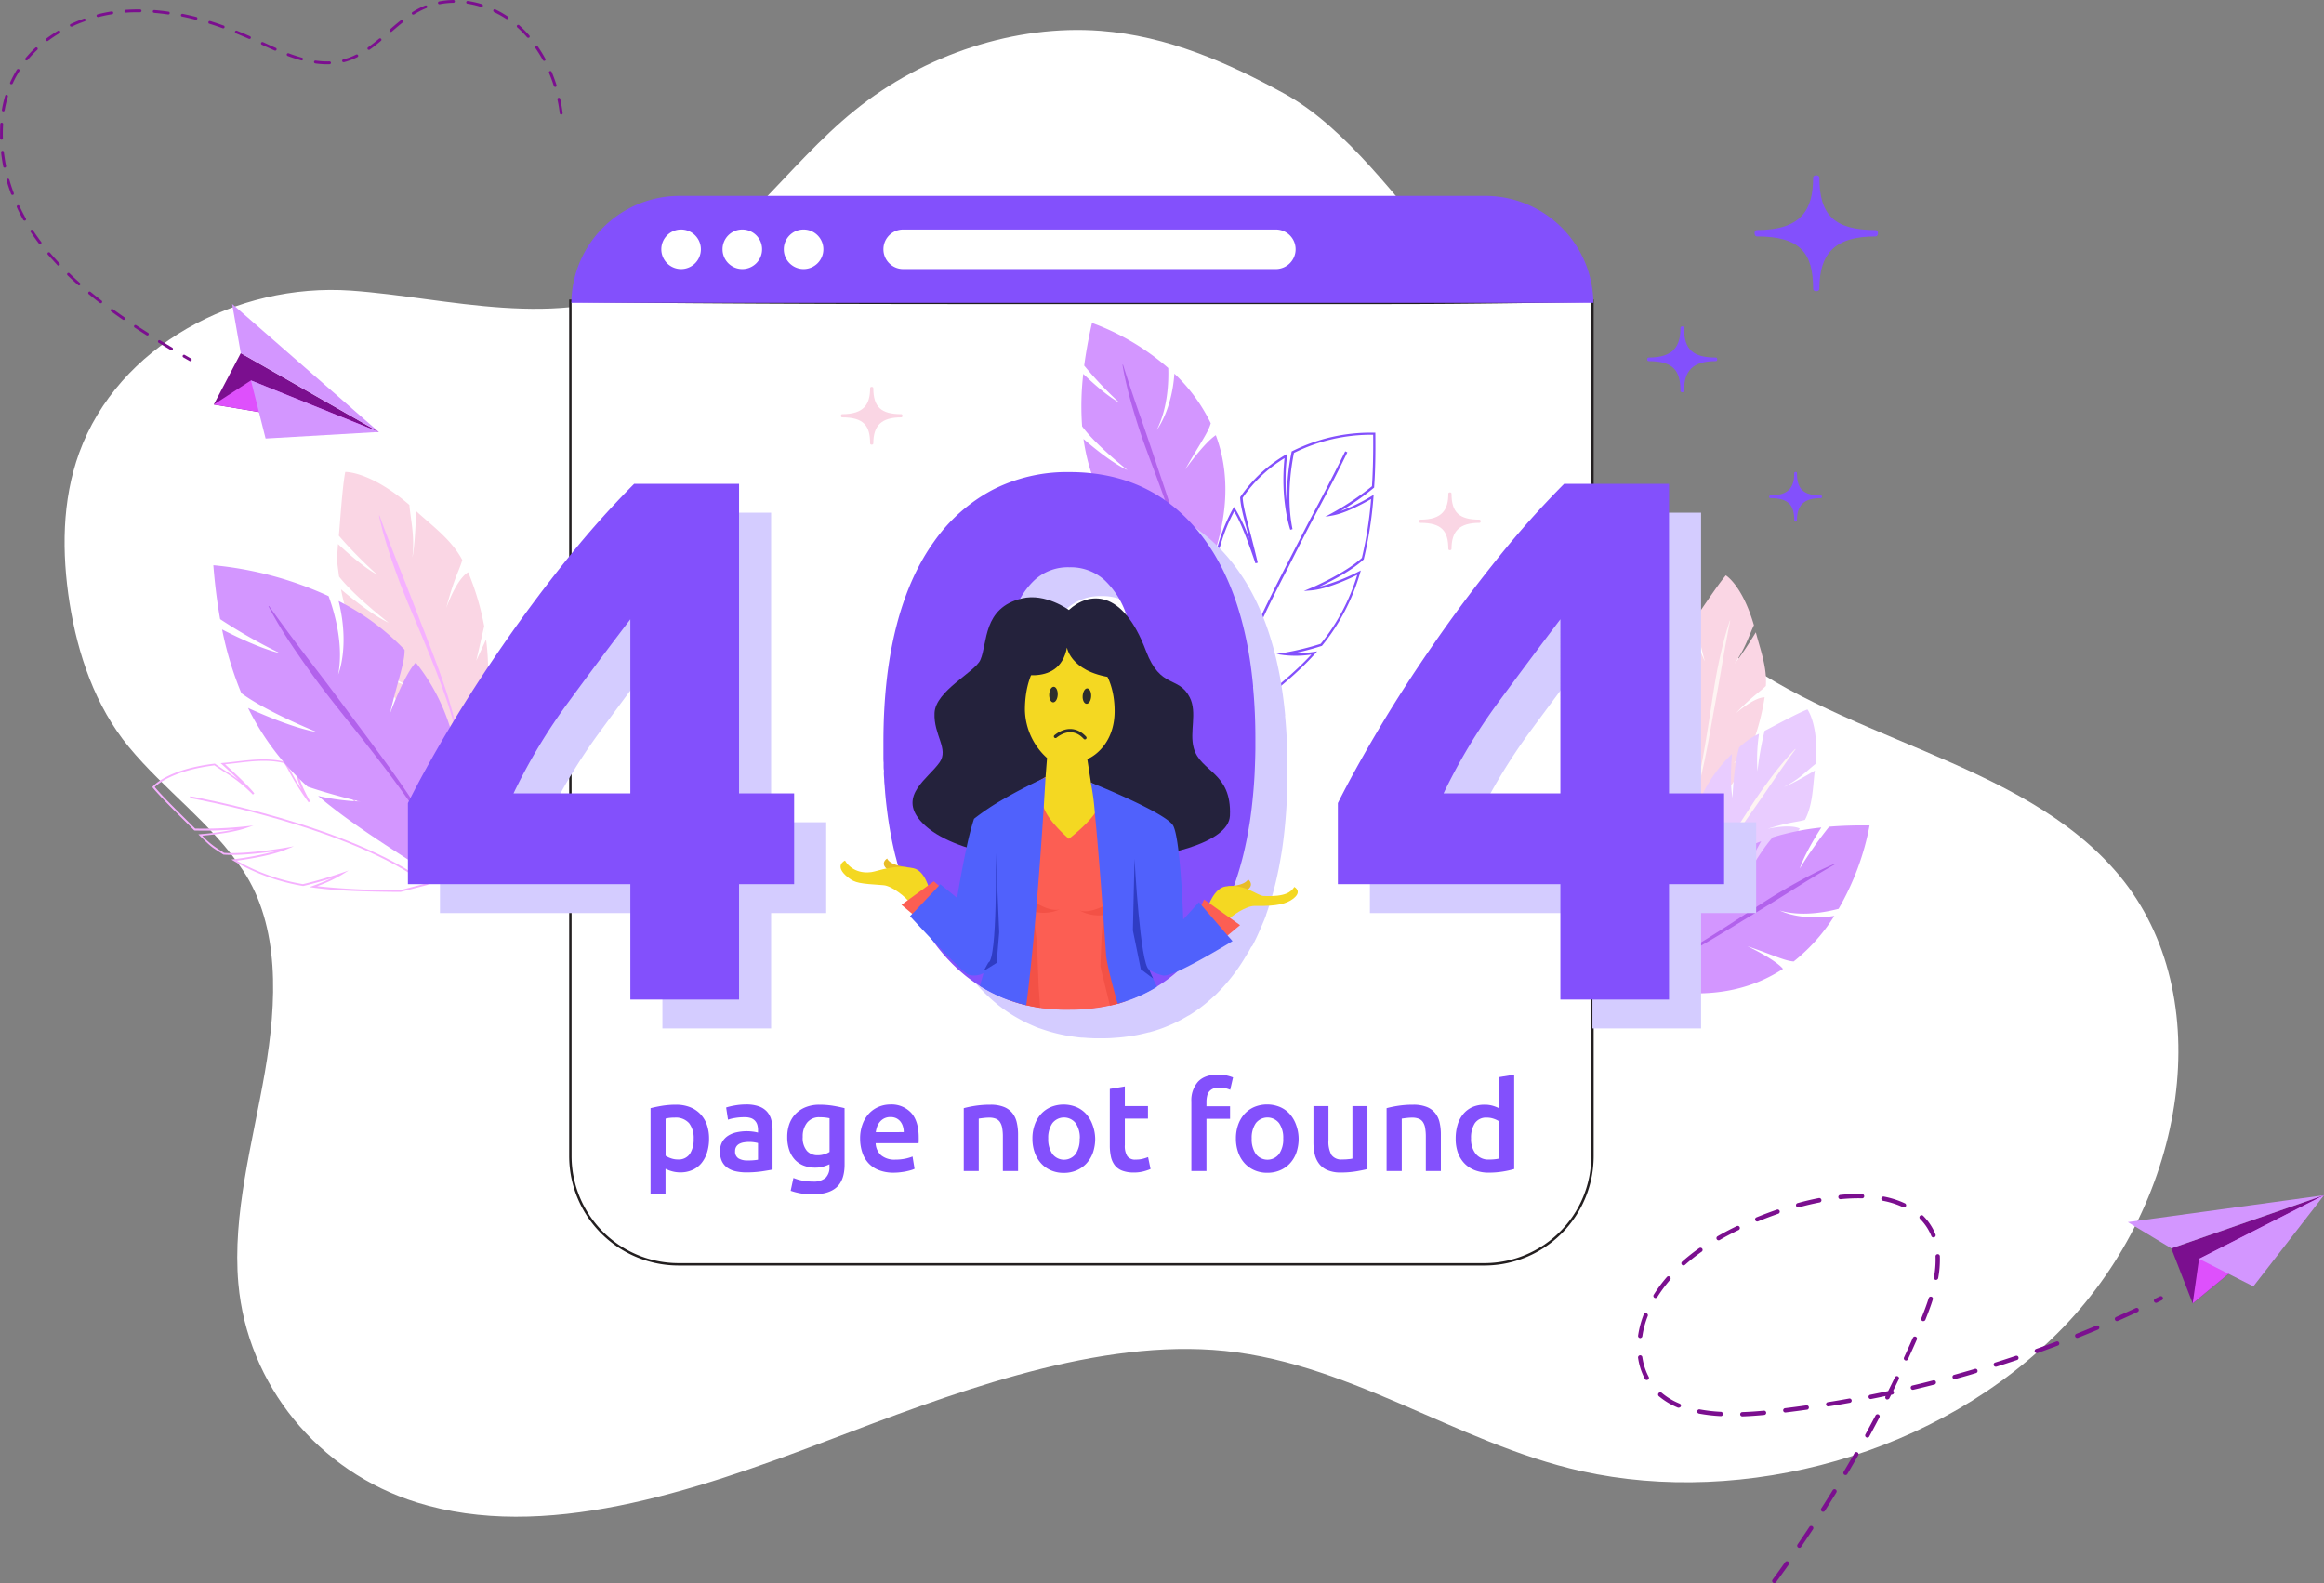 <svg id="_404" data-name="404" xmlns="http://www.w3.org/2000/svg" viewBox="0 0 724.94 493.85"><rect x="0" y="0" width="724.94" height="493.85" fill="#808080" stroke="none"/><defs><style>.cls-1,.cls-2{fill:#fff;}.cls-2{stroke:#231f20;stroke-miterlimit:10;stroke-width:0.75px;}.cls-3{fill:#8350fc;}.cls-4{fill:#f5b1ff;}.cls-5{fill:#7b0f8f;}.cls-6{fill:#de50fc;}.cls-7{fill:#d396ff;}.cls-8{fill:#fad6e4;}.cls-9{fill:#fef4f3;}.cls-10{fill:#e9ccff;}.cls-11{fill:#b262ec;}.cls-12{fill:#d4ccff;}.cls-13{fill:#24223c;}.cls-14{fill:#f4d822;}.cls-15{fill:#2d2d2d;}.cls-16{fill:#e8bc26;}.cls-17{fill:#fc5e53;}.cls-18{fill:#f35146;}.cls-19{fill:#5061fc;}.cls-20{fill:#2f3cc4;}</style></defs><path class="cls-1" d="M803.45,356c-30.65-36.82-89.24-42.16-126-73.36C637.55,248.87,627.19,201.13,593,162.1c-14.28-16.27-30.56-39.34-50-50-17.5-9.6-36.38-18-57.37-19.59-26.32-2-54.9,7.23-76.7,24.87-21.45,17.36-36.9,42.48-61.77,54.17-31.23,14.68-64.78,4.17-95.29,2-35.66-2.5-72.66,17.28-84.79,50.59-5.43,14.94-5.45,31.26-3,46.9,2.54,15.92,7.93,32.06,18.47,44.85,11.13,13.51,25.83,23.81,35.6,38.51,11.59,17.44,10.65,41,6.84,63s-10.17,44.33-8.27,65.86c2.8,31.64,24.88,58.73,55.69,68.33,39.55,12.32,85.8-3.2,127.84-19.2C437.92,518.08,481.4,501.3,520.69,504c41.44,2.83,75.61,29.09,115,37.82C686.09,553,747.27,537,785.94,497S834.63,393.46,803.45,356Z" transform="translate(-142.37 -82.89)"/><path class="cls-2" d="M639.12,176.72V443.53a33.76,33.76,0,0,1-33.76,33.77H354.06a33.78,33.78,0,0,1-33.77-33.77V176.72c49.11.65,110.65.65,129.19.65H568.05C586.58,177.37,600.37,177.37,639.12,176.72Z" transform="translate(-142.37 -82.89)"/><path class="cls-3" d="M639.41,177.37H320.59A33.77,33.77,0,0,1,354.35,144H605.66A33.76,33.76,0,0,1,639.41,177.37Z" transform="translate(-142.37 -82.89)"/><path class="cls-1" d="M361,160.66a6.17,6.17,0,1,0-6.16,6.17A6.16,6.16,0,0,0,361,160.66Z" transform="translate(-142.37 -82.89)"/><path class="cls-1" d="M380.09,160.66a6.17,6.17,0,1,0-6.17,6.17A6.17,6.17,0,0,0,380.09,160.66Z" transform="translate(-142.37 -82.89)"/><path class="cls-1" d="M399.21,160.66a6.17,6.17,0,1,0-6.17,6.17A6.17,6.17,0,0,0,399.21,160.66Z" transform="translate(-142.37 -82.89)"/><path class="cls-1" d="M540.35,166.83H424.1a6.17,6.17,0,0,1-6.16-6.17h0a6.16,6.16,0,0,1,6.16-6.17H540.35a6.17,6.17,0,0,1,6.17,6.17h0A6.17,6.17,0,0,1,540.35,166.83Z" transform="translate(-142.37 -82.89)"/><path class="cls-4" d="M253.23,330.32l-.3.48-3.21-2,.3-.49C251.09,329,252.18,329.63,253.23,330.32Z" transform="translate(-142.37 -82.89)"/><path class="cls-4" d="M276,358.88l-8.66,2.26-1.45,0c-9.14-.12-17.79-.23-25.82-1.35l-1.14-.16,1.09-.4a63.29,63.29,0,0,0,5.88-2.42c-2.3.72-5.61,1.7-8.91,2.47h-.12a63.52,63.52,0,0,1-21.6-7.82l-.72-.43.83-.11a93.6,93.6,0,0,0,13-2.52c-4.12.6-11.31,1.46-16.17,1.1h-.08l-.06,0-1.71-1.12c-2.16-1.4-2.34-1.51-5.67-4.77l-.45-.44.62-.05a87.21,87.21,0,0,0,10.81-1.5,112.4,112.4,0,0,1-12.5.36H203l-.08-.08c-.7-.72-1.72-1.73-2.89-2.89-3.33-3.29-7.88-7.8-10-10.39l-.15-.18.15-.18c.18-.22,4.57-5.37,19.26-7.15l.11,0,.1.07c.88.65,1.88,1.29,2.94,2,1.38.89,2.85,1.84,4.37,3-1.31-1.27-3-2.85-5.13-4.78l-.5-.44.66-.06c1.32-.11,2.66-.27,4.08-.43,5-.59,10.22-1.2,15.3.06l.1,0,.06.09a28.52,28.52,0,0,1,1.74,2.92c.75,1.38,1.68,3.1,3.25,5.52l0,0c-1.05-2.35-2-5.2-1.68-7.18l.06-.33.32.11a81.56,81.56,0,0,1,14.9,6.79l.09.07,4.53,6-2.1-4.53.84.55c8,5.22,14,11.31,17.9,18.09Zm-8.7,1.69,7.9-2.07-4.43-9.77c-3.69-6.43-9.36-12.26-16.86-17.31l3.49,7.53-7.71-10.18a81.47,81.47,0,0,0-14.42-6.6c-.32,3.78,3.8,10.63,3.84,10.7l-.48.32a82.33,82.33,0,0,1-6-9.47,26.67,26.67,0,0,0-1.63-2.78c-4.95-1.21-10.06-.61-15,0-1.19.14-2.32.27-3.43.37,7.59,6.87,9.07,9,9.13,9.1l-.45.36a45.13,45.13,0,0,0-9.1-7.19c-1-.67-2-1.29-2.88-1.93-12.85,1.58-17.72,5.86-18.62,6.76,2.14,2.6,6.54,6.95,9.77,10.15,1.13,1.12,2.12,2.1,2.82,2.81a127.39,127.39,0,0,0,15.57-.66l2.62-.29-2.5.85c-3.73,1.26-9.26,1.95-13.45,2.32a24.26,24.26,0,0,0,5.13,4.27l1.65,1.08c7.08.51,19.06-1.57,19.18-1.59l2.58-.45-2.42,1c-4.29,1.77-11.15,2.91-15.36,3.49a62.88,62.88,0,0,0,20.62,7.32c5.89-1.36,11.78-3.4,11.84-3.42l2.44-.85L249,355.77a45.57,45.57,0,0,1-7.7,3.58,220,220,0,0,0,24.6,1.2Z" transform="translate(-142.37 -82.89)"/><path class="cls-4" d="M275.72,358.46l-.34.46c-23.9-18.16-73.28-27-73.77-27.07l.09-.56C202.2,331.37,251.71,340.21,275.72,358.46Z" transform="translate(-142.37 -82.89)"/><path class="cls-5" d="M179.56,181.83l-2.49-1.77a.44.44,0,0,1-.09-.62.43.43,0,0,1,.61-.1q1.78,1.29,3.6,2.55h0a.44.44,0,1,1-.51.72Zm4.8,3.25a.45.45,0,0,1-.12-.61.44.44,0,0,1,.61-.12c1.23.8,2.47,1.6,3.71,2.38a.43.43,0,0,1,.14.61.44.44,0,0,1-.61.14c-1.25-.79-2.49-1.58-3.72-2.4Zm-10.82-7.66h0c-1.19-.92-2.36-1.85-3.47-2.76A.44.44,0,0,1,170,174a.43.43,0,0,1,.62-.06c1.11.9,2.27,1.83,3.45,2.74a.44.44,0,0,1,.08.62A.45.45,0,0,1,173.54,177.42Zm18.29,12.38a.45.45,0,0,1-.12-.6.45.45,0,0,1,.61-.14l3.78,2.27a.44.44,0,0,1-.45.76q-1.91-1.12-3.79-2.28Zm-25.11-18,0,0c-1.13-1-2.23-2-3.26-3a.44.44,0,1,1,.61-.63c1,1,2.11,2,3.23,3a.44.44,0,0,1-.54.69Zm-6.36-6.12-.07-.06c-1-1.1-2-2.21-3-3.3a.44.44,0,0,1,.05-.63.45.45,0,0,1,.62.05c.93,1.09,1.92,2.19,2.94,3.27a.43.43,0,0,1,0,.62A.44.44,0,0,1,160.36,165.68ZM154.63,159a.28.28,0,0,1-.1-.09c-.91-1.2-1.77-2.42-2.57-3.63a.44.44,0,1,1,.73-.48c.79,1.19,1.65,2.39,2.54,3.58a.44.44,0,0,1-.6.62Zm-4.87-7.36a.57.57,0,0,1-.13-.14c-.73-1.3-1.42-2.63-2-3.95a.45.45,0,0,1,.21-.59.44.44,0,0,1,.59.21c.62,1.3,1.29,2.61,2,3.89a.43.43,0,0,1-.17.6A.44.44,0,0,1,149.76,151.59Zm-3.76-8a.53.53,0,0,1-.16-.2c-.52-1.39-1-2.81-1.4-4.23a.44.44,0,1,1,.85-.24c.4,1.39.86,2.79,1.38,4.15a.44.44,0,0,1-.26.57A.43.43,0,0,1,146,143.6Zm-2.42-8.48a.45.45,0,0,1-.18-.28c-.21-1-.38-2.06-.52-3.1-.06-.43-.12-.86-.16-1.3a.44.44,0,1,1,.87-.1c0,.43.11.85.16,1.28.14,1,.31,2,.51,3a.44.44,0,0,1-.34.52A.48.48,0,0,1,143.58,135.12Zm-1-8.77a.45.45,0,0,1-.19-.35c0-1.52,0-3,.07-4.46a.43.43,0,0,1,.46-.41.44.44,0,0,1,.42.46c-.09,1.42-.11,2.89-.07,4.38a.44.44,0,0,1-.42.46A.48.48,0,0,1,142.58,126.35Zm.57-8.81a.43.43,0,0,1-.18-.44,35.78,35.78,0,0,1,1-4.35.44.44,0,0,1,.85.25,36.52,36.52,0,0,0-1,4.25.43.43,0,0,1-.51.36A.36.36,0,0,1,143.15,117.54Zm2.54-8.44a.44.44,0,0,1-.15-.54,33.45,33.45,0,0,1,2.12-4,.45.45,0,0,1,.61-.13.43.43,0,0,1,.14.61,30.83,30.83,0,0,0-2.07,3.83.44.44,0,0,1-.58.22Zm4.69-7.46,0,0a.43.43,0,0,1-.06-.62,37.51,37.51,0,0,1,3.06-3.26.44.44,0,0,1,.63,0,.43.43,0,0,1,0,.62,35.67,35.67,0,0,0-3,3.18A.44.44,0,0,1,150.38,101.64Zm6.41-6a.47.47,0,0,1-.1-.1.44.44,0,0,1,.09-.62,42,42,0,0,1,3.71-2.48.43.43,0,0,1,.6.15.44.44,0,0,1-.15.61,41.71,41.71,0,0,0-3.63,2.43A.47.47,0,0,1,156.79,95.59Zm7.57-4.53a.39.39,0,0,1-.14-.17.44.44,0,0,1,.21-.59c1.33-.62,2.72-1.2,4.12-1.7a.45.45,0,0,1,.3.84c-1.37.49-2.74,1-4,1.66A.44.44,0,0,1,164.36,91.06Zm8.32-3a.45.45,0,0,1-.18-.25.44.44,0,0,1,.32-.54c1.43-.37,2.9-.67,4.37-.9a.43.43,0,0,1,.5.36.44.44,0,0,1-.37.51c-1.43.23-2.87.53-4.28.89A.45.45,0,0,1,172.68,88.09Zm8.71-1.39a.44.44,0,0,1,.22-.8c1.46-.1,3-.14,4.45-.13a.44.44,0,0,1,0,.88c-1.47,0-2.95,0-4.38.13A.41.41,0,0,1,181.39,86.7Zm8.83.07a.47.47,0,0,1-.19-.4.44.44,0,0,1,.48-.4c1.45.11,2.94.28,4.42.5a.44.44,0,1,1-.13.87c-1.46-.21-2.93-.38-4.36-.49A.53.53,0,0,1,190.22,86.77ZM199,88a.44.44,0,0,1-.18-.45.45.45,0,0,1,.52-.35c1.43.3,2.88.64,4.33,1a.45.45,0,0,1-.23.86c-1.43-.38-2.87-.72-4.28-1A.46.46,0,0,1,199,88Zm8.55,2.24a.44.44,0,0,1,.38-.78c1.38.43,2.79.91,4.21,1.42a.44.44,0,0,1,.26.57.43.43,0,0,1-.56.26c-1.41-.51-2.81-1-4.17-1.41A.23.23,0,0,1,207.51,90.28Zm8.31,3a.43.43,0,0,1-.16-.52.45.45,0,0,1,.58-.25c1.33.54,2.71,1.12,4.08,1.73a.44.44,0,0,1,.22.59.43.43,0,0,1-.58.22c-1.36-.6-2.73-1.18-4.05-1.72Zm8.09,3.56a.45.45,0,0,1,.44-.77c1.33.61,2.67,1.22,4,1.81a.44.44,0,1,1-.35.81c-1.36-.59-2.71-1.2-4-1.81ZM232,100.3a.44.44,0,0,1,.41-.77c1.48.55,2.85,1,4.16,1.36a.44.44,0,1,1-.23.85c-1.34-.37-2.73-.82-4.24-1.38A.53.53,0,0,1,232,100.3Zm8.52,2.3a.44.44,0,0,1,.32-.8,25.75,25.75,0,0,0,4.32.25.44.44,0,1,1,0,.88,25.65,25.65,0,0,1-4.48-.26A.44.44,0,0,1,240.56,102.6Zm8.77-.37a.44.44,0,0,1,.14-.79c.28-.07.57-.15.85-.24a19.68,19.68,0,0,0,3.19-1.28.44.44,0,1,1,.39.79,22,22,0,0,1-3.32,1.34l-.89.25A.45.45,0,0,1,249.33,102.23Zm7.89-3.85a.36.36,0,0,1-.1-.11.43.43,0,0,1,.1-.61c1-.74,2.14-1.6,3.45-2.7a.44.44,0,1,1,.57.68c-1.33,1.11-2.44,2-3.51,2.74A.44.44,0,0,1,257.22,98.38Zm6.84-5.6L264,92.7a.43.43,0,0,1,0-.62c1.07-.93,2.22-1.91,3.41-2.85a.44.44,0,0,1,.62.08.44.44,0,0,1-.08.62c-1.17.92-2.31,1.9-3.37,2.82A.45.45,0,0,1,264.06,92.78Zm7-5.4a.49.49,0,0,1-.13-.12.44.44,0,0,1,.15-.61,26.51,26.51,0,0,1,2.62-1.45c.46-.21.91-.41,1.37-.6a.45.45,0,0,1,.58.25.45.45,0,0,1-.25.58q-.66.25-1.32.57a25.94,25.94,0,0,0-2.54,1.4A.44.44,0,0,1,271.05,87.38Zm46.16,31.18a.46.46,0,0,1-.19-.31c-.18-1.45-.42-2.9-.73-4.31a.45.45,0,0,1,.34-.53.44.44,0,0,1,.52.34c.32,1.44.57,2.91.75,4.39a.44.44,0,0,1-.38.5A.47.47,0,0,1,317.21,118.56Zm-1.88-8.62a.4.4,0,0,1-.17-.23,43.61,43.61,0,0,0-1.52-4.1.45.45,0,0,1,.82-.35c.57,1.35,1.09,2.76,1.54,4.18a.44.44,0,0,1-.28.56A.44.44,0,0,1,315.33,109.94Zm-36.12-25.8a.42.42,0,0,1-.18-.28.43.43,0,0,1,.35-.51,25.37,25.37,0,0,1,4.47-.46.44.44,0,0,1,0,.88,25.39,25.39,0,0,0-4.31.45A.44.44,0,0,1,279.21,84.14Zm32.67,17.68a.47.47,0,0,1-.13-.15,43.17,43.17,0,0,0-2.29-3.73.43.43,0,0,1,.11-.61.45.45,0,0,1,.62.11,42.35,42.35,0,0,1,2.33,3.8.44.44,0,0,1-.17.6A.46.46,0,0,1,311.88,101.82ZM288,84a.45.45,0,0,1-.19-.43.44.44,0,0,1,.5-.37,30.36,30.36,0,0,1,4.38,1,.44.44,0,0,1-.26.85,28.49,28.49,0,0,0-4.24-1A.54.54,0,0,1,288,84Zm18.85,10.58-.08-.07a34.49,34.49,0,0,0-3.06-3.1.45.45,0,0,1,0-.63.44.44,0,0,1,.63,0,35,35,0,0,1,3.14,3.18.44.44,0,0,1,0,.62A.45.45,0,0,1,306.86,94.56Zm-10.42-8a.44.44,0,0,1-.15-.55.45.45,0,0,1,.59-.21,30.9,30.9,0,0,1,3.73,2.11l.16.11h0a.44.44,0,0,1,.11.61.43.43,0,0,1-.61.12l-.16-.1a29.12,29.12,0,0,0-3.62-2Z" transform="translate(-142.37 -82.89)"/><path class="cls-5" d="M199.53,194.36a.43.43,0,0,1-.13-.58.43.43,0,0,1,.6-.17l1.92,1.11a.44.44,0,1,1-.44.76l-1.92-1.1Z" transform="translate(-142.37 -82.89)"/><polygon class="cls-5" points="118.17 134.75 75.11 110.16 66.69 126.2 118.17 134.75"/><polygon class="cls-6" points="118.17 134.75 78.28 118.68 66.69 126.2 118.17 134.75"/><polygon class="cls-7" points="118.17 134.75 72.41 94.81 75.11 110.16 118.17 134.75"/><polygon class="cls-7" points="118.17 134.75 78.28 118.68 82.85 136.8 118.17 134.75"/><path class="cls-8" d="M688,317.58c.43-1,.84-2.07,1.21-3.09Z" transform="translate(-142.37 -82.89)"/><path class="cls-8" d="M683.23,321l6-6.58a74.39,74.39,0,0,0,3.59-14c-3.35,0-9,5-9,5,5.41-5.62,7.6-6.71,9.38-8.54.43-5.88-1.83-11.64-3.12-16.74-5,8.15-6.68,9.79-6.68,9.79,3.33-4.54,4.55-8.81,6.08-12-3.67-12.58-8.77-15.55-8.77-15.55-2.55,3-7.44,10.43-9.4,13.21a112.29,112.29,0,0,0,2.85,13.6,59.72,59.72,0,0,1-4-11.85,26.93,26.93,0,0,0-3.92,7.29c.59,6.34,4.16,16.59,4.16,16.59-2.25-3.67-4.33-10-5.39-13.5a57.66,57.66,0,0,0-3.5,19.92c2,5,4.66,9.87,4.66,9.87a44.14,44.14,0,0,1-4.63-7c.22,7.52,1.47,15.29,2.79,23.93l3.05,6.87,7.91-5.52C681,331,685.14,324.34,688,317.67Z" transform="translate(-142.37 -82.89)"/><path class="cls-9" d="M673.24,324c-.62,2.62-1.3,5.22-2.12,7.78a42.83,42.83,0,0,1-3.07,7.44l-.11-.07a41.12,41.12,0,0,0,2.83-7.48c.74-2.57,1.34-5.18,1.88-7.8,1.09-5.24,1.94-10.54,2.78-15.83S677,297.38,678,292.1c.53-2.63,1.09-5.27,1.74-7.88s1.38-5.2,2.24-7.75l.11,0c-1.08,5.27-2,10.53-2.9,15.81s-1.89,10.56-2.83,15.84S674.46,318.72,673.24,324Z" transform="translate(-142.37 -82.89)"/><path class="cls-10" d="M693.26,353.42c.77-.67,1.51-1.34,2.22-2Z" transform="translate(-142.37 -82.89)"/><path class="cls-10" d="M687.64,354.1l7.87-2.73a58,58,0,0,0,8.29-10c-3.1-1.52-10.08.09-10.08.09,7-2.21,9.39-2.1,11.68-2.81,2.49-4.7,2.46-10.53,3.09-15.37-7.52,4.48-9.64,5.09-9.64,5.09,4.69-2.25,7.33-5.24,9.86-7.17,1.1-12.14-2.53-17-2.53-17-3.42,1.32-10.57,5.27-13.37,6.69a96,96,0,0,0-2.22,12.62,53.08,53.08,0,0,1,.49-11.72,22,22,0,0,0-6.2,4.28c-1.72,5.54-2.08,15.71-2.08,15.71-.77-4.09-.44-10.29-.16-13.71a45.26,45.26,0,0,0-10.32,15c.11,5.11.78,10.35.78,10.35a43.57,43.57,0,0,1-1.77-7.95c-2.47,6.36-4.09,13.39-6,21.19l.35,7.11,9.25-1a40.68,40.68,0,0,0,18.21-9.37Z" transform="translate(-142.37 -82.89)"/><path class="cls-9" d="M677.4,352c-1.5,1.9-3.06,3.75-4.73,5.51a33.67,33.67,0,0,1-5.47,4.78l-.08-.1a33.29,33.29,0,0,0,5.27-4.93c1.6-1.8,3.08-3.7,4.51-5.63,2.88-3.87,5.55-7.88,8.2-11.91s5.2-8.14,8.06-12c1.42-1.95,2.87-3.89,4.4-5.76s3.12-3.71,4.82-5.43l.1.08c-2.87,3.89-5.6,7.84-8.31,11.83s-5.49,7.92-8.25,11.88S680.39,348.16,677.4,352Z" transform="translate(-142.37 -82.89)"/><path class="cls-7" d="M687.4,378.05c8.24,2.81,11.53,4.55,14.48,4.78a56.46,56.46,0,0,0,12.69-14.22c-10.81,1.64-17-1.68-17-1.68,6.79,2,14.47.48,18.33-.53a82.3,82.3,0,0,0,9.66-26q-6.8-.1-12.62.4a123.92,123.92,0,0,0-9.16,13.06c1.34-4,4.39-9.16,6.73-12.82a79.05,79.05,0,0,0-15.15,3.05c-4.85,5.41-10.62,16.57-10.62,16.57,1.29-4.9,4.94-11.65,7-15.34a60.87,60.87,0,0,0-19.49,12.07c-2.58,5.73-4.58,11.87-4.58,11.87a51.91,51.91,0,0,1,2.2-9.64c-6.13,6-11.67,13.07-17.87,20.93l-3.35,8.07,10.9,3.05c16.87,3,29.54-.34,39-6.54C696,382.08,687.4,378.05,687.4,378.05Z" transform="translate(-142.37 -82.89)"/><path class="cls-11" d="M651.16,387.41a44.67,44.67,0,0,0,8.52-3.14c2.75-1.29,5.41-2.74,8-4.25,5.27-3,10.39-6.3,15.49-9.59s10.14-6.73,15.41-9.81c2.63-1.54,5.28-3,8-4.44s5.46-2.73,8.28-3.89l.06.13c-5.27,3-10.43,6.23-15.57,9.46s-10.35,6.36-15.54,9.54-10.4,6.34-15.76,9.24c-2.69,1.44-5.42,2.81-8.22,4a44.75,44.75,0,0,1-8.67,2.87Z" transform="translate(-142.37 -82.89)"/><path class="cls-8" d="M294.06,282.25c-.18-1.36-.4-2.69-.64-4Z" transform="translate(-142.37 -82.89)"/><path class="cls-8" d="M290.94,289l2.47-10.77a83.64,83.64,0,0,0-5-16.83c-3.77,2.24-6.84,11.18-6.84,11.18,2.43-9.4,4.2-12,5-15-3.34-6.37-9.63-10.84-14.4-15.26C271.8,254,271,256.79,271,256.79c.8-6.9-.6-12.11-.93-16.39-12.3-10.58-20-10.28-20-10.28-.93,4.78-1.6,15.71-2,19.89a133.59,133.59,0,0,0,12,12.18c-4-2.18-8.84-6.4-12.26-9.58-.44,6.08-.3,5.1.32,10.13,4.79,6.17,15.47,14.41,15.47,14.41-4.92-2.31-11.36-7.46-14.85-10.4a65.38,65.38,0,0,0,9,22.92c5.56,3.83,11.66,7.12,11.66,7.12a55.54,55.54,0,0,1-9.77-4.18c5.14,7.63,11.59,14.84,18.7,22.9l7.88,5.09,5.32-10.94c3.33-8.92,3.61-18.53,2.45-27.29Z" transform="translate(-142.37 -82.89)"/><path class="cls-4" d="M281.6,298.61c1,3.12,1.92,6.26,2.66,9.46a48.26,48.26,0,0,1,1.38,9.71h-.16a47.54,47.54,0,0,0-1.68-9.61c-.84-3.15-1.85-6.24-2.95-9.31-2.18-6.15-4.66-12.19-7.17-18.22s-5.17-12-7.4-18.16c-1.13-3.07-2.2-6.16-3.17-9.3s-1.84-6.29-2.52-9.49l.15,0c2.21,6.16,4.58,12.22,7,18.28s4.73,12.16,7.11,18.25S279.56,292.39,281.6,298.61Z" transform="translate(-142.37 -82.89)"/><path class="cls-7" d="M264,305.53c2.72-11.37,4.64-16,4.57-19.95A75.62,75.62,0,0,0,248,270.39c3.54,14.25-.13,22.91-.13,22.91,1.78-9.32-1.16-19.4-3-24.44a110.81,110.81,0,0,0-35.95-9.65c.48,6.07,1.19,11.66,2.12,16.83a166.89,166.89,0,0,0,18.61,10.6c-5.5-1.29-12.8-4.72-18-7.39a106.49,106.49,0,0,0,6,19.87c7.84,5.81,23.48,12.12,23.48,12.12-6.7-1.11-16.2-5.14-21.38-7.5a81.51,81.51,0,0,0,18.58,24.55c8,2.73,16.44,4.64,16.44,4.64a71.27,71.27,0,0,1-13.17-1.74c8.76,7.45,18.95,13.95,30.23,21.26L283,355.92l2.71-15c1.93-22.93-4.16-39.45-13.65-51.35C268.32,293.58,264,305.53,264,305.53Z" transform="translate(-142.37 -82.89)"/><path class="cls-11" d="M281.07,352.81a60,60,0,0,0-5.26-11c-2.07-3.5-4.34-6.89-6.7-10.21-4.69-6.67-9.72-13.1-14.77-19.51s-10.27-12.71-15-19.37c-2.39-3.32-4.73-6.68-7-10.12s-4.33-7-6.24-10.59l.17-.1c4.73,6.67,9.64,13.17,14.6,19.63s9.8,13,14.71,19.58,9.78,13.11,14.34,19.92c2.26,3.41,4.43,6.89,6.4,10.48a60.67,60.67,0,0,1,4.93,11.23Z" transform="translate(-142.37 -82.89)"/><path class="cls-7" d="M512.05,229.39c4.65-8.22,7.13-11.4,8-14.46a53.37,53.37,0,0,0-11.35-15.48c-.8,11.6-5.5,17.57-5.5,17.57,3.48-6.83,3.73-15.11,3.59-19.32A75.65,75.65,0,0,0,483,183.63q-1.62,7.13-2.43,13.31a115.1,115.1,0,0,0,11,11.59c-3.68-2-8.16-6-11.29-9a87,87,0,0,0-.36,16.36c4.31,5.91,14.16,13.65,14.16,13.65-4.6-2.09-10.53-6.94-13.73-9.72A61.22,61.22,0,0,0,488,242.1a125.69,125.69,0,0,0,10.83,6.6,48,48,0,0,1-9.14-3.78c4.59,7.35,10.44,14.23,16.89,21.92l7.31,4.74,5.5-11c6.81-17.23,6.3-31,2.24-41.93C518,221,512.05,229.39,512.05,229.39Z" transform="translate(-142.37 -82.89)"/><path class="cls-11" d="M513.25,268.84a46.91,46.91,0,0,0-1.22-9.42c-.67-3.07-1.52-6.09-2.44-9.08-1.83-6-3.95-11.85-6.1-17.71S499.05,221,497.16,215c-.94-3-1.85-6-2.64-9.06s-1.5-6.14-2-9.28l.15-.05c1.86,6,3.88,11.89,5.95,17.77s4,11.83,6,17.75,4,11.88,5.68,17.94c.83,3,1.59,6.11,2.17,9.23a48.14,48.14,0,0,1,.92,9.54Z" transform="translate(-142.37 -82.89)"/><path class="cls-3" d="M523.72,307.29l-3.09-15.64c-2.71-20.83-.56-37.68,6.37-50.11l.29-.51.34.48a52.94,52.94,0,0,1,4.45,9.55c-.26-1-.51-1.95-.73-2.81-1.24-4.75-2-7.61-2.13-10.16V238l.07-.11a43.84,43.84,0,0,1,14-13.06l.63-.37-.08.73a63,63,0,0,0,0,15,70.36,70.36,0,0,1,1.41-16.26l0-.18.15-.08a54.63,54.63,0,0,1,25.65-5.8l.34,0v.34c.07,5.92,0,11.51-.37,16.63v.15l-.12.1a79,79,0,0,1-10.43,7.25,54.63,54.63,0,0,0,9.78-4.71l.61-.35-.06.7a121,121,0,0,1-3,19.28l0,.1-.08.08c-3.76,3.52-10.22,6.82-13.79,8.5a60,60,0,0,0,12.17-4.71l.76-.38-.24.82a64,64,0,0,1-11.86,22.66l-.07.08-.1,0a84.67,84.67,0,0,1-8.91,2.34,43.17,43.17,0,0,0,6.56-.51l1-.15-.68.76c-5.58,6.21-12.29,11.52-19.4,17.14l-1.26,1Zm3.63-64.85c-6.62,12.23-8.64,28.75-6,49.09l2.93,14.83,7.45-2.12,1.07-.85c6.8-5.37,13.23-10.46,18.63-16.31a32.09,32.09,0,0,1-8.55.18l-2.35-.34,2.35-.39a85.93,85.93,0,0,0,11.46-2.8,62.9,62.9,0,0,0,11.41-21.51c-3.7,1.81-9.85,4.48-14.38,4.85l-2.29.18,2.11-.89c.11,0,10.82-4.61,16-9.43a119.49,119.49,0,0,0,2.87-18.35c-3.55,2-8.31,4.47-12.07,5.13l-2.25.4,2-1.09a86,86,0,0,0,12.6-8.44c.31-5,.43-10.35.37-16.06A54.18,54.18,0,0,0,546,224.18c-1,5-2.34,14.49-.45,23.78l-.7.2c0-.09-3.17-9-1.79-22.34A42.93,42.93,0,0,0,530,238.18c.17,2.44.9,5.26,2.1,9.88.71,2.71,1.59,6.09,2.6,10.37l-.71.19C533.91,258.5,530.26,247.11,527.35,242.44Z" transform="translate(-142.37 -82.89)"/><path class="cls-3" d="M528.05,299.08l-.37-.21,0-.25a61.42,61.42,0,0,1,2.82-10.76c1.06-3,2.31-6.16,3.93-9.82,2.77-6.17,5.73-12,9-18.37q1.62-3.14,3.23-6.28c2-3.86,4-7.85,6.1-11.71,2.77-5.2,6-11.42,9.23-18l.67.32c-3.2,6.62-6.47,12.85-9.25,18.06-2.07,3.85-4.11,7.84-6.09,11.7L544.16,260c-3.3,6.39-6.26,12.18-9,18.34-1.61,3.63-2.85,6.74-3.91,9.75a60.86,60.86,0,0,0-2.78,10.64l-.19,0Z" transform="translate(-142.37 -82.89)"/><path class="cls-5" d="M696,576.72a.67.67,0,0,1-.7-1.05q2-2.71,3.93-5.46a.67.67,0,1,1,1.1.78c-1.3,1.83-2.61,3.66-3.94,5.47A.64.64,0,0,1,696,576.72Zm7.78-11a.67.67,0,0,1-.71-1q1.9-2.78,3.75-5.58a.68.68,0,0,1,1.13.74q-1.86,2.8-3.77,5.6A.65.65,0,0,1,703.81,565.73Zm7.42-11.23a.67.67,0,0,1-.51-.09.68.68,0,0,1-.21-.93q1.82-2.84,3.57-5.69a.67.67,0,0,1,1.15.7q-1.77,2.87-3.58,5.72A.69.69,0,0,1,711.23,554.5Zm7-11.47a.66.66,0,0,1-.49-.07.68.68,0,0,1-.23-.93c1.14-1.93,2.27-3.86,3.37-5.81a.68.68,0,0,1,.92-.25.67.67,0,0,1,.25.92q-1.67,2.93-3.39,5.83A.62.62,0,0,1,718.28,543ZM725,531.34a.71.71,0,0,1-.47-.07.67.67,0,0,1-.27-.91q1.62-3,3.18-5.92a.67.67,0,0,1,.91-.28.65.65,0,0,1,.28.9q-1.56,3-3.19,6A.67.67,0,0,1,725,531.34Zm6.27-11.92a.64.64,0,0,1-.45,0,.68.68,0,0,1-.3-.91l.07-.13c-1.51.31-3,.63-4.55.93a.68.68,0,0,1-.79-.53.66.66,0,0,1,.53-.79q2.79-.56,5.58-1.16,1.08-2.16,2.13-4.34a.68.68,0,0,1,1.22.58c-.6,1.23-1.19,2.45-1.8,3.67a.74.74,0,0,1,.25.39.67.67,0,0,1-.51.8,2.45,2.45,0,0,1-.37.08l-.56,1.11A.64.64,0,0,1,731.22,519.42Zm7.94-3a.66.66,0,0,1-.8-.5.67.67,0,0,1,.5-.81q3.27-.76,6.52-1.61a.66.66,0,0,1,.82.49.67.67,0,0,1-.48.82c-2.18.56-4.36,1.09-6.55,1.61Zm13.05-3.34a.67.67,0,0,1-.33-1.3c2.16-.6,4.31-1.21,6.46-1.85a.64.64,0,0,1,.83.46.66.66,0,0,1-.45.83q-3.24,1-6.49,1.85ZM719.4,520.5h0c-2.21.4-4.43.77-6.64,1.13a.67.67,0,1,1-.22-1.33q3.32-.52,6.63-1.13a.67.67,0,0,1,.27,1.32Zm45.71-11.26a.67.67,0,0,1-.35-1.3q3.21-1,6.39-2.08a.66.66,0,0,1,.85.43.67.67,0,0,1-.42.85q-3.2,1.07-6.41,2.09Zm-59,13.4h-.06q-3.34.47-6.69.88a.67.67,0,0,1-.16-1.34q3.33-.41,6.66-.88a.68.68,0,0,1,.76.57A.69.69,0,0,1,706.11,522.64ZM777.88,505a.69.69,0,0,1-.79-.43.68.68,0,0,1,.41-.86c2.11-.75,4.22-1.52,6.31-2.31a.67.67,0,1,1,.48,1.25c-2.11.8-4.22,1.57-6.33,2.33Zm-85.14,19.3h-.09c-2.44.23-4.65.38-6.76.45a.67.67,0,0,1-.69-.65.68.68,0,0,1,.65-.7c2.08-.07,4.26-.21,6.68-.44a.67.67,0,0,1,.21,1.33Zm97.73-24.05a.68.68,0,0,1-.77-.41.66.66,0,0,1,.38-.87q3.12-1.24,6.22-2.55a.67.67,0,0,1,.88.36.68.68,0,0,1-.36.88q-3.12,1.31-6.25,2.56ZM679.29,524.66l-.19,0a50.15,50.15,0,0,1-6.77-.79.67.67,0,0,1-.53-.78.68.68,0,0,1,.78-.54,49.35,49.35,0,0,0,6.59.76.67.67,0,0,1,.64.71A.66.66,0,0,1,679.29,524.66ZM802.88,495a.67.67,0,0,1-.76-.39.66.66,0,0,1,.34-.88q3.07-1.37,6.12-2.78a.67.67,0,0,1,.57,1.22q-3.06,1.43-6.14,2.79ZM737.07,507.3a.65.65,0,0,1-.43-.05.67.67,0,0,1-.33-.89q1.41-3.06,2.76-6.13a.69.69,0,0,1,.89-.35.68.68,0,0,1,.34.89q-1.35,3.09-2.77,6.15A.67.67,0,0,1,737.07,507.3Zm78-18a.66.66,0,0,1-.75-.36.67.67,0,0,1,.3-.9l1.46-.71a.67.67,0,1,1,.59,1.2l-1.45.72A.44.44,0,0,1,815.09,489.3ZM666.16,522a.71.71,0,0,1-.41,0,22.35,22.35,0,0,1-5.92-3.56.67.67,0,0,1-.08-.95.68.68,0,0,1,1-.08,20.91,20.91,0,0,0,5.56,3.34.67.67,0,0,1,.37.88A.69.69,0,0,1,666.16,522Zm76.32-27a.69.69,0,0,1-.4,0,.67.67,0,0,1-.37-.88c.92-2.27,1.68-4.32,2.3-6.27a.67.67,0,1,1,1.28.41c-.63,2-1.4,4.07-2.33,6.37A.69.69,0,0,1,742.48,495Zm-86.26,18.38a.67.67,0,0,1-.75-.34,19.92,19.92,0,0,1-1.82-4.91c-.13-.56-.23-1.12-.31-1.68a.69.69,0,0,1,.57-.76.67.67,0,0,1,.76.57c.08.52.17,1,.29,1.56a18.94,18.94,0,0,0,1.7,4.59.67.67,0,0,1-.28.91A.52.52,0,0,1,656.22,513.35Zm90.23-31.22a.62.62,0,0,1-.27,0,.67.67,0,0,1-.54-.78,31.07,31.07,0,0,0,.5-6.55.67.67,0,0,1,1.34-.06,31.92,31.92,0,0,1-.52,6.85A.69.69,0,0,1,746.45,482.13Zm-92.28,18.14a.52.52,0,0,1-.25,0,.67.67,0,0,1-.57-.76,30.14,30.14,0,0,1,1.77-6.64.68.68,0,0,1,1.26.5,28.35,28.35,0,0,0-1.7,6.33A.66.66,0,0,1,654.17,500.27Zm91.45-31.4a.69.69,0,0,1-.78-.41,16,16,0,0,0-3.31-5.12l-.23-.23a.68.68,0,0,1,1-.95l.24.25a17.25,17.25,0,0,1,3.59,5.55.67.67,0,0,1-.37.87Zm-86.68,18.92a.64.64,0,0,1-.5-.09.67.67,0,0,1-.22-.92,44.7,44.7,0,0,1,4.07-5.49.67.67,0,1,1,1,.88,44.75,44.75,0,0,0-3.94,5.32A.67.67,0,0,1,658.94,487.79Zm8.73-10.19a.68.68,0,0,1-.65-.21.67.67,0,0,1,.06-.95l.6-.53c1.47-1.27,3.06-2.51,4.73-3.69a.67.67,0,0,1,.78,1.1c-1.63,1.15-3.19,2.37-4.63,3.61l-.59.52A.61.61,0,0,1,667.67,477.6Zm68.77-18.14a.68.68,0,0,1-.44,0,26.62,26.62,0,0,0-6.23-2,.67.67,0,0,1,.26-1.32,28,28,0,0,1,6.55,2.11.66.66,0,0,1,.32.89A.64.64,0,0,1,736.44,459.46ZM678.62,469.8a.7.7,0,0,1-.74-.32.68.68,0,0,1,.25-.92c1.89-1.1,3.91-2.16,6-3.17a.67.67,0,0,1,.9.31.68.68,0,0,1-.31.9c-2.06,1-4,2-5.91,3.12A.71.71,0,0,1,678.62,469.8Zm44.74-13.09a.44.44,0,0,1-.16,0,54.37,54.37,0,0,0-6.65.27.67.67,0,0,1-.73-.61.65.65,0,0,1,.6-.73,53.08,53.08,0,0,1,6.81-.27.66.66,0,0,1,.65.68A.65.65,0,0,1,723.36,456.71Zm-32.64,7.21a.67.67,0,0,1-.41-1.28c2-.82,4.14-1.62,6.34-2.39a.67.67,0,0,1,.44,1.27c-2.17.76-4.28,1.56-6.27,2.37Zm12.71-4.41a.68.68,0,0,1-.8-.48.66.66,0,0,1,.47-.82c2.24-.63,4.41-1.14,6.6-1.57A.67.67,0,0,1,710,458h0c-2.15.41-4.29.92-6.5,1.53Z" transform="translate(-142.37 -82.89)"/><polygon class="cls-5" points="724.94 372.86 677.31 389.43 683.98 406.6 724.94 372.86"/><polygon class="cls-6" points="724.94 372.86 685.96 392.7 683.98 406.6 724.94 372.86"/><polygon class="cls-7" points="724.94 372.86 663.74 381.25 677.31 389.43 724.94 372.86"/><polygon class="cls-7" points="724.94 372.86 685.96 392.7 702.9 401.3 724.94 372.86"/><path class="cls-8" d="M423.52,213.09c-6.25,0-8.73,2.58-8.73,8.14,0,.51-1,.51-1,0,0-5.56-2-8.14-8.72-8.14-.51,0-.51-1,0-1,6.95,0,8.72-3.22,8.72-8.13,0-.51,1-.51,1,0,0,5.85,2.37,8.13,8.73,8.13C424,212.11,424,213.09,423.52,213.09Z" transform="translate(-142.37 -82.89)"/><path class="cls-8" d="M603.88,246c-6.26,0-8.73,2.58-8.73,8.14,0,.51-1,.51-1,0,0-5.56-2-8.14-8.72-8.14-.51,0-.51-1,0-1,6.95,0,8.72-3.22,8.72-8.13,0-.51,1-.51,1,0,0,5.85,2.37,8.13,8.73,8.13C604.38,245,604.38,246,603.88,246Z" transform="translate(-142.37 -82.89)"/><path class="cls-3" d="M710.4,238.28c-5.38,0-7.5,2.22-7.5,7,0,.44-.84.44-.84,0,0-4.78-1.7-7-7.5-7-.44,0-.44-.84,0-.84,6,0,7.5-2.77,7.5-7,0-.44.84-.44.84,0,0,5,2,7,7.5,7C710.83,237.44,710.83,238.28,710.4,238.28Z" transform="translate(-142.37 -82.89)"/><path class="cls-3" d="M677.61,195.54c-7.13,0-9.94,2.94-9.94,9.27,0,.59-1.11.59-1.11,0,0-6.33-2.25-9.27-9.94-9.27-.57,0-.57-1.11,0-1.11,7.93,0,9.94-3.67,9.94-9.27,0-.58,1.11-.58,1.11,0,0,6.67,2.7,9.27,9.94,9.27C678.18,194.43,678.18,195.54,677.61,195.54Z" transform="translate(-142.37 -82.89)"/><path class="cls-3" d="M727.42,156.65c-12.56,0-17.52,5.18-17.52,16.34,0,1-1.95,1-1.95,0,0-11.16-4-16.34-17.52-16.34-1,0-1-2,0-2,14,0,17.52-6.46,17.52-16.33,0-1,1.95-1,1.95,0,0,11.75,4.75,16.33,17.52,16.33C728.43,154.69,728.43,156.65,727.42,156.65Z" transform="translate(-142.37 -82.89)"/><path class="cls-3" d="M363.55,438.09a14.33,14.33,0,0,1-.6,4.26,9.91,9.91,0,0,1-1.72,3.33,7.63,7.63,0,0,1-2.81,2.17,9,9,0,0,1-3.82.78,9.51,9.51,0,0,1-2.63-.35,10.11,10.11,0,0,1-2-.77v7.86H345.3V428.59c1-.25,2.13-.5,3.53-.73a27.12,27.12,0,0,1,4.42-.35,11.86,11.86,0,0,1,4.3.74,8.93,8.93,0,0,1,3.23,2.11,9.42,9.42,0,0,1,2.06,3.33A12.93,12.93,0,0,1,363.55,438.09Zm-4.8.08a7.54,7.54,0,0,0-1.42-4.89,5.52,5.52,0,0,0-4.55-1.74c-.44,0-.9,0-1.37.06a7.68,7.68,0,0,0-1.42.25v11.59a7.07,7.07,0,0,0,1.65.79,6.3,6.3,0,0,0,2.19.37,4.19,4.19,0,0,0,3.74-1.75A8.27,8.27,0,0,0,358.75,438.17Z" transform="translate(-142.37 -82.89)"/><path class="cls-3" d="M375.14,427.43a11.64,11.64,0,0,1,3.91.58,6.24,6.24,0,0,1,2.54,1.63,6.11,6.11,0,0,1,1.36,2.54,12.46,12.46,0,0,1,.41,3.27v12.29c-.73.15-1.82.34-3.28.56a33.41,33.41,0,0,1-4.94.33,15,15,0,0,1-3.33-.35,7.06,7.06,0,0,1-2.58-1.12,5.33,5.33,0,0,1-1.67-2,7,7,0,0,1-.6-3.06,6,6,0,0,1,.68-2.95,5.54,5.54,0,0,1,1.84-1.95,7.86,7.86,0,0,1,2.7-1.09,15.07,15.07,0,0,1,3.19-.33,15.64,15.64,0,0,1,1.63.1,13.27,13.27,0,0,1,1.82.33v-.77a6.12,6.12,0,0,0-.19-1.56,3.21,3.21,0,0,0-.68-1.29,3.15,3.15,0,0,0-1.28-.88,5.67,5.67,0,0,0-2-.3,17.3,17.3,0,0,0-3,.23,12.53,12.53,0,0,0-2.21.54l-.58-3.8a19.77,19.77,0,0,1,2.6-.62A20.92,20.92,0,0,1,375.14,427.43Zm.39,17.48a17.94,17.94,0,0,0,3.29-.23v-5.2c-.26-.07-.63-.15-1.12-.23a10.22,10.22,0,0,0-1.63-.12,10.47,10.47,0,0,0-1.57.12,4.78,4.78,0,0,0-1.43.43,2.57,2.57,0,0,0-1,.87,2.42,2.42,0,0,0-.39,1.41,2.48,2.48,0,0,0,1.05,2.31A5.37,5.37,0,0,0,375.53,444.91Z" transform="translate(-142.37 -82.89)"/><path class="cls-3" d="M405.83,446.15q0,4.85-2.46,7.09t-7.54,2.25a21.47,21.47,0,0,1-3.62-.31,20.15,20.15,0,0,1-3.2-.82l.86-4a14.43,14.43,0,0,0,2.73.82,17.16,17.16,0,0,0,3.31.31,5.66,5.66,0,0,0,4-1.17,4.57,4.57,0,0,0,1.2-3.44v-.78a12,12,0,0,1-1.84.7,9,9,0,0,1-2.61.35,9.83,9.83,0,0,1-3.55-.62,7.52,7.52,0,0,1-2.75-1.82,8.38,8.38,0,0,1-1.78-3,12.33,12.33,0,0,1-.64-4.16,11.82,11.82,0,0,1,.67-4.07,8.92,8.92,0,0,1,2-3.18,9,9,0,0,1,3.16-2.05,11.42,11.42,0,0,1,4.22-.74,26.13,26.13,0,0,1,4.34.35c1.37.23,2.53.48,3.49.73Zm-13.06-8.6a6.18,6.18,0,0,0,1.3,4.36,4.42,4.42,0,0,0,3.35,1.37,6.86,6.86,0,0,0,2.11-.31,6.23,6.23,0,0,0,1.61-.73V431.73c-.33-.07-.75-.15-1.24-.21a15.5,15.5,0,0,0-1.86-.1,4.74,4.74,0,0,0-3.91,1.69A6.82,6.82,0,0,0,392.77,437.55Z" transform="translate(-142.37 -82.89)"/><path class="cls-3" d="M410.67,438.17a12.69,12.69,0,0,1,.8-4.69,9.88,9.88,0,0,1,2.11-3.36,8.78,8.78,0,0,1,3-2,9.42,9.42,0,0,1,3.49-.68,8.35,8.35,0,0,1,6.53,2.6c1.56,1.73,2.35,4.31,2.35,7.75,0,.26,0,.55,0,.87s0,.61-.06.87H415.52a5.34,5.34,0,0,0,1.72,3.78,6.56,6.56,0,0,0,4.44,1.34,15,15,0,0,0,3.12-.31,13.41,13.41,0,0,0,2.23-.66l.62,3.84a7.51,7.51,0,0,1-1.07.4c-.45.14-1,.27-1.55.39s-1.21.21-1.88.29a17.24,17.24,0,0,1-2,.12,12.43,12.43,0,0,1-4.65-.8,8.64,8.64,0,0,1-3.26-2.21,9.14,9.14,0,0,1-1.9-3.33A13.7,13.7,0,0,1,410.67,438.17Zm13.61-2.1a5.9,5.9,0,0,0-.28-1.84,4.44,4.44,0,0,0-.79-1.51,3.85,3.85,0,0,0-1.28-1,4.13,4.13,0,0,0-1.8-.36,4.22,4.22,0,0,0-1.9.4,4.27,4.27,0,0,0-1.37,1.07,4.83,4.83,0,0,0-.88,1.51,8.82,8.82,0,0,0-.42,1.74Z" transform="translate(-142.37 -82.89)"/><path class="cls-3" d="M443,428.59a33.21,33.21,0,0,1,3.53-.73,30.76,30.76,0,0,1,4.81-.35,11.06,11.06,0,0,1,4.14.68,6.43,6.43,0,0,1,2.66,1.9,7.17,7.17,0,0,1,1.39,2.94,16.53,16.53,0,0,1,.41,3.78V448.2H455.2V437.55a15.55,15.55,0,0,0-.21-2.77,5,5,0,0,0-.7-1.86,2.75,2.75,0,0,0-1.32-1.05,5.5,5.5,0,0,0-2-.33,15,15,0,0,0-1.86.12c-.65.07-1.13.14-1.44.19V448.2H443Z" transform="translate(-142.37 -82.89)"/><path class="cls-3" d="M484,438.05a13.24,13.24,0,0,1-.69,4.38,9.79,9.79,0,0,1-2,3.37A8.92,8.92,0,0,1,478.2,448a9.9,9.9,0,0,1-4,.78,9.79,9.79,0,0,1-4-.78,8.93,8.93,0,0,1-3.06-2.17,9.81,9.81,0,0,1-2-3.37,12.74,12.74,0,0,1-.72-4.38,12.58,12.58,0,0,1,.72-4.36,9.79,9.79,0,0,1,2-3.35,8.88,8.88,0,0,1,3.08-2.15,10.52,10.52,0,0,1,7.85,0,8.61,8.61,0,0,1,3.08,2.15,10.09,10.09,0,0,1,2,3.35A12.82,12.82,0,0,1,484,438.05Zm-4.8,0a8,8,0,0,0-1.3-4.79,4.61,4.61,0,0,0-7.25,0,8,8,0,0,0-1.3,4.79,8.08,8.08,0,0,0,1.3,4.84,4.57,4.57,0,0,0,7.25,0A8.08,8.08,0,0,0,479.15,438.05Z" transform="translate(-142.37 -82.89)"/><path class="cls-3" d="M488.56,422.59l4.69-.78v6.13h7.21v3.91h-7.21v8.25a6,6,0,0,0,.78,3.49,3,3,0,0,0,2.63,1.05,8.67,8.67,0,0,0,2.27-.27,13.92,13.92,0,0,0,1.57-.51l.77,3.72a16.77,16.77,0,0,1-2.13.72,11.81,11.81,0,0,1-3.1.37,10,10,0,0,1-3.62-.58,5.36,5.36,0,0,1-2.31-1.69,6.67,6.67,0,0,1-1.2-2.67,16.8,16.8,0,0,1-.35-3.59Z" transform="translate(-142.37 -82.89)"/><path class="cls-3" d="M522.28,418.13a12.79,12.79,0,0,1,2.86.29A15.87,15.87,0,0,1,527,419l-.89,3.87a7.23,7.23,0,0,0-1.53-.5,8.6,8.6,0,0,0-1.88-.2,4.86,4.86,0,0,0-1.9.33,3.23,3.23,0,0,0-1.24.91,3.38,3.38,0,0,0-.65,1.42,7.81,7.81,0,0,0-.2,1.8v1.36h7.36v3.91h-7.36V448.2H514V426.5a8.72,8.72,0,0,1,2.06-6.14C517.45,418.87,519.51,418.13,522.28,418.13Z" transform="translate(-142.37 -82.89)"/><path class="cls-3" d="M547.46,438.05a13.24,13.24,0,0,1-.69,4.38,9.79,9.79,0,0,1-2,3.37,8.92,8.92,0,0,1-3.08,2.17,9.9,9.9,0,0,1-4,.78,9.7,9.7,0,0,1-4-.78,9.07,9.07,0,0,1-3.07-2.17,10,10,0,0,1-2-3.37,12.74,12.74,0,0,1-.72-4.38,12.58,12.58,0,0,1,.72-4.36,10,10,0,0,1,2-3.35,9,9,0,0,1,3.08-2.15,10.52,10.52,0,0,1,7.85,0,8.61,8.61,0,0,1,3.08,2.15,10.09,10.09,0,0,1,2,3.35A12.58,12.58,0,0,1,547.46,438.05Zm-4.8,0a7.89,7.89,0,0,0-1.3-4.79,4.61,4.61,0,0,0-7.25,0,8,8,0,0,0-1.29,4.79,8.08,8.08,0,0,0,1.29,4.84,4.57,4.57,0,0,0,7.25,0A8,8,0,0,0,542.66,438.05Z" transform="translate(-142.37 -82.89)"/><path class="cls-3" d="M568.93,447.58c-.9.24-2.08.47-3.52.72a29.24,29.24,0,0,1-4.77.37,10.42,10.42,0,0,1-4.09-.7,6.47,6.47,0,0,1-2.63-1.94,7.62,7.62,0,0,1-1.42-3,16,16,0,0,1-.42-3.78V427.94h4.69v10.61a8.6,8.6,0,0,0,.94,4.65,3.74,3.74,0,0,0,3.32,1.4c.57,0,1.17,0,1.8-.08a9.07,9.07,0,0,0,1.41-.19V427.94h4.69Z" transform="translate(-142.37 -82.89)"/><path class="cls-3" d="M574.9,428.59a32.69,32.69,0,0,1,3.53-.73,30.54,30.54,0,0,1,4.8-.35,11.12,11.12,0,0,1,4.15.68,6.39,6.39,0,0,1,2.65,1.9,7.18,7.18,0,0,1,1.4,2.94,16.54,16.54,0,0,1,.4,3.78V448.2h-4.69V437.55a15.55,15.55,0,0,0-.21-2.77,4.67,4.67,0,0,0-.7-1.86,2.77,2.77,0,0,0-1.31-1.05,5.59,5.59,0,0,0-2-.33,15.25,15.25,0,0,0-1.86.12c-.64.07-1.12.14-1.43.19V448.2H574.9Z" transform="translate(-142.37 -82.89)"/><path class="cls-3" d="M614.7,447.58a28,28,0,0,1-3.51.78,27.55,27.55,0,0,1-4.44.35,11.86,11.86,0,0,1-4.3-.74,8.93,8.93,0,0,1-3.23-2.11,9.28,9.28,0,0,1-2.06-3.33,12.73,12.73,0,0,1-.71-4.4,14.83,14.83,0,0,1,.6-4.36,9.39,9.39,0,0,1,1.76-3.35,7.92,7.92,0,0,1,2.83-2.16,9.25,9.25,0,0,1,3.83-.75,8.84,8.84,0,0,1,2.6.35,11.69,11.69,0,0,1,1.94.77v-9.72l4.69-.78ZM601.25,438a7.35,7.35,0,0,0,1.47,4.86,5,5,0,0,0,4.07,1.77,15.05,15.05,0,0,0,1.92-.1,11.43,11.43,0,0,0,1.3-.21V432.7a7.27,7.27,0,0,0-1.65-.79,6.3,6.3,0,0,0-2.19-.37,4.21,4.21,0,0,0-3.74,1.74A8.32,8.32,0,0,0,601.25,438Z" transform="translate(-142.37 -82.89)"/><path class="cls-12" d="M382.91,242.83V339.4h17.18v28.32H382.91v36H349v-36H279.61v-25.3q5.1-10.21,12.77-23.1t17.06-26.46q9.4-13.59,19.85-26.58a288.78,288.78,0,0,1,20.89-23.45ZM349,285.08q-9.06,11.84-19.27,25.77a176.44,176.44,0,0,0-17.18,28.55H349Z" transform="translate(-142.37 -82.89)"/><path class="cls-12" d="M496.28,373.77a14.94,14.94,0,0,1-3.44,2.11,17,17,0,0,0,3.5-1.26Zm47-67.63q-.42-4.53-1.08-8.78c-.23-1.42-.46-2.81-.72-4.17-.14-.69-.27-1.36-.41-2-.28-1.34-.58-2.65-.9-3.95-.17-.64-.33-1.29-.5-1.92-.35-1.27-.71-2.51-1.09-3.73s-.78-2.42-1.2-3.59c-.85-2.35-1.78-4.59-2.78-6.74-.75-1.62-1.55-3.17-2.4-4.68-.56-1-1.14-2-1.74-2.93s-1.23-1.88-1.87-2.79q-15.45-21.7-42.6-21.7A51,51,0,0,0,462,244.69a52.21,52.21,0,0,0-18.34,16.25Q436,271.62,432,287.17t-4.06,35.75c0,.93,0,1.85,0,2.77,0,.75,0,1.49,0,2.23s0,1.25.06,1.87c0,.3,0,.6,0,.89,0,.47,0,.94.07,1.4s0,.64,0,1c0,.69.08,1.38.13,2.07v.11c0,.52.07,1,.11,1.56.05.68.1,1.35.16,2,0,.05,0,.09,0,.14.07.82.15,1.64.23,2.45s.18,1.65.28,2.46c.07.62.15,1.23.23,1.84.23,1.71.48,3.39.77,5,.08.49.17,1,.26,1.46.24,1.32.5,2.62.79,3.89.08.39.17.77.26,1.14s.16.73.25,1.08.17.7.26,1,.15.57.23.86c.12.5.25,1,.39,1.49a1.42,1.42,0,0,1,.07.22l.12.45c.17.57.33,1.13.51,1.69s.44,1.43.68,2.13.43,1.28.66,1.91c.11.32.23.65.35,1s.27.72.41,1.08l.18.46.63,1.55a.61.61,0,0,1,.05.12,1.89,1.89,0,0,1,.09.21c.16.37.31.73.47,1.08l0,0c.35.78.71,1.56,1.08,2.32.14.3.29.6.45.88.37.76.77,1.5,1.17,2.23.14.28.3.56.45.83s.23.39.34.58q.51.88,1.05,1.74.19.33.42.66t.57.87a2.68,2.68,0,0,0,.18.28c.29.43.58.85.88,1.27h0l.8,1.1.46.61c.21.27.41.54.62.8s.48.6.73.89.41.51.63.76c.58.69,1.18,1.37,1.79,2l.9.93c.21.22.43.44.65.65s.31.31.47.45l.56.54c.49.45,1,.9,1.5,1.33l.54.46q1,.86,2.1,1.65l.62.45.48.34.63.43.38.25.8.52q.71.45,1.44.87c.29.17.58.34.87.49l.27.15c.27.16.55.3.84.45l.7.36.31.14c.3.16.62.31.94.45.74.35,1.5.67,2.26,1l1.07.41.08,0h0c.46.17.92.33,1.39.48.63.21,1.28.42,1.92.6l1.28.35.77.19.33.08.21.05.85.19h0l1.07.22,1.09.2,1.07.17h.1c.34.06.69.11,1,.15l1.16.15.86.08.39,0,1,.07c.49.05,1,.07,1.47.09s.87.05,1.31.05h.25l1.61,0c1.13,0,2.25,0,3.35-.08s2.13-.14,3.16-.25c.53-.05,1.05-.12,1.57-.19s1.13-.15,1.69-.24c1-.16,2-.35,2.9-.56l.82-.19.58-.14.92-.23.12,0,1.14-.32h0c.4-.11.79-.23,1.18-.36.88-.28,1.74-.59,2.59-.93s1.78-.72,2.64-1.13l.74-.35.57-.28.63-.32c.22-.1.44-.22.65-.34s.58-.32.86-.49l.14-.07,1.07-.63a.05.05,0,0,1,0,0l.08,0,.81-.51c.83-.53,1.64-1.08,2.44-1.67.27-.2.53-.39.79-.6.41-.3.81-.62,1.2-.95.23-.18.44-.36.66-.55s.55-.47.83-.72h0c.38-.34.76-.68,1.13-1s.75-.7,1.11-1.07a57.59,57.59,0,0,0,6.19-7.36c.29-.42.59-.84.87-1.27s.44-.65.65-1l.37-.58c.2-.33.41-.65.6-1h0c.33-.53.65-1.06,1-1.61.09-.17.2-.35.29-.53s.36-.64.53-1L533,378c0-.09.09-.17.13-.25.21-.4.41-.8.61-1.2,1.07-2.13,2-4.38,3-6.72v0q.29-.73.57-1.5v0s0-.06,0-.09a.78.78,0,0,1,.05-.14c.21-.59.41-1.18.61-1.78s.4-1.2.59-1.82.38-1.23.56-1.85.35-1.26.53-1.9.4-1.52.59-2.3c.27-1.13.54-2.3.78-3.48.16-.75.32-1.52.46-2.31.25-1.32.48-2.67.7-4s.42-2.87.6-4.33.34-3,.48-4.5c.21-2.27.38-4.61.5-7a.49.49,0,0,0,0-.12c.11-2.35.19-4.76.22-7.22,0-.84,0-1.68,0-2.52Q544,314.08,543.23,306.14Zm-46.38,67.15q-.28.25-.57.48a14.94,14.94,0,0,1-3.44,2.11,13.36,13.36,0,0,1-2.07.73,17.85,17.85,0,0,1-4.83.63,17.47,17.47,0,0,1-5.53-.84,14.19,14.19,0,0,1-4.67-2.59c-.21-.17-.4-.34-.6-.52l0,0a28.07,28.07,0,0,1-6.93-11.11c-.33-.91-.66-1.85-1-2.83A80.28,80.28,0,0,1,464.35,345c-.08-.72-.16-1.46-.24-2.2l-.09-.94q-.82-8.7-.83-18.91A189.78,189.78,0,0,1,464.35,301c.35-3,.81-5.77,1.37-8.37a4.42,4.42,0,0,1,.1-.5,61.72,61.72,0,0,1,2.36-8.19,35.88,35.88,0,0,1,2.38-5.21,23.76,23.76,0,0,1,4.58-5.93,15.36,15.36,0,0,1,10.8-3.95,15.77,15.77,0,0,1,10.91,3.95,26.45,26.45,0,0,1,6.92,11s0,.08,0,.12A78.94,78.94,0,0,1,507.53,301a189.78,189.78,0,0,1,1.16,21.94,197.48,197.48,0,0,1-.92,19.77c-.06.67-.14,1.33-.21,2l0,.29a84,84,0,0,1-3,15.07c-.22.72-.45,1.42-.7,2.11A26.42,26.42,0,0,1,496.85,373.29Z" transform="translate(-142.37 -82.89)"/><path class="cls-12" d="M673,242.83V339.4h17.18v28.32H673v36H639.11v-36H569.7v-25.3q5.12-10.21,12.77-23.1t17.06-26.46q9.4-13.59,19.85-26.58a290.68,290.68,0,0,1,20.89-23.45Zm-33.89,42.25q-9,11.84-19.27,25.77a176.37,176.37,0,0,0-17.17,28.55h36.44Z" transform="translate(-142.37 -82.89)"/><path class="cls-3" d="M372.91,233.83V330.4h17.18v28.32H372.91v36H339v-36H269.61v-25.3q5.1-10.21,12.77-23.1t17.06-26.46q9.4-13.59,19.85-26.58a288.78,288.78,0,0,1,20.89-23.45ZM339,276.08q-9.06,11.84-19.27,25.77a176.44,176.44,0,0,0-17.18,28.55H339Z" transform="translate(-142.37 -82.89)"/><path class="cls-3" d="M486.28,364.77a14.94,14.94,0,0,1-3.44,2.11,17,17,0,0,0,3.5-1.26Zm47-67.63q-.42-4.53-1.08-8.78c-.23-1.42-.46-2.81-.72-4.17-.14-.69-.27-1.36-.41-2-.28-1.34-.58-2.65-.9-3.95-.17-.64-.33-1.29-.5-1.92-.35-1.27-.71-2.51-1.09-3.73s-.78-2.42-1.2-3.59c-.85-2.35-1.78-4.59-2.78-6.74-.75-1.62-1.55-3.17-2.4-4.68-.56-1-1.14-2-1.74-2.93s-1.23-1.88-1.87-2.79q-15.45-21.7-42.6-21.7A51,51,0,0,0,452,235.69a52.21,52.21,0,0,0-18.34,16.25Q426,262.62,422,278.17t-4.06,35.75c0,.93,0,1.85,0,2.77,0,.75,0,1.49,0,2.23s0,1.25.06,1.87c0,.29,0,.6,0,.89,0,.47,0,.94.07,1.4s0,.64,0,1c0,.69.08,1.38.12,2.07a.41.41,0,0,0,0,.11c0,.52.06,1,.11,1.56.05.68.1,1.35.16,2,0,.05,0,.09,0,.14.07.82.15,1.64.23,2.45s.18,1.65.28,2.46c.07.62.15,1.23.23,1.84.23,1.71.48,3.39.77,5,.08.49.17,1,.26,1.45.24,1.33.5,2.63.79,3.9.08.39.17.77.26,1.14s.16.73.25,1.08.17.7.26,1,.15.57.23.86c.12.5.25,1,.39,1.49a1.42,1.42,0,0,1,.07.22l.12.45c.17.57.33,1.13.51,1.69s.44,1.43.68,2.13.43,1.28.66,1.91c.11.32.23.65.35,1s.27.72.41,1.08l.18.46.63,1.55a.61.61,0,0,1,.05.12,1.89,1.89,0,0,1,.09.21c.16.37.31.73.47,1.08l0,0c.35.78.71,1.56,1.08,2.32.14.3.29.6.45.88.37.76.77,1.5,1.17,2.23.14.28.3.56.45.83s.23.39.34.58q.51.88,1.05,1.74.19.33.42.66t.57.87a2.68,2.68,0,0,0,.18.28c.29.43.58.85.88,1.27h0l.8,1.1.46.61c.21.27.41.54.62.8s.48.6.73.89.41.51.63.76c.58.69,1.18,1.37,1.79,2l.9.93c.21.22.43.44.65.65s.31.31.47.45l.56.54c.49.45,1,.9,1.5,1.33l.54.46q1,.86,2.1,1.65l.62.45.48.34.63.43.38.25.8.52q.71.45,1.44.87c.29.17.58.34.87.49l.27.15c.27.16.55.3.84.45l.7.36.31.14c.3.16.62.31.94.45.74.35,1.49.67,2.26,1l1.07.41.08,0h0c.46.17.92.33,1.39.48.63.21,1.28.42,1.92.6l1.28.35.77.19.33.08.21.05.85.19h0l1.07.22,1.09.2,1.07.17h.1c.34.06.69.11,1,.15l1.16.15.86.08.39,0,1,.07c.49.05,1,.07,1.47.09s.87.05,1.31.05h.25l1.61,0c1.13,0,2.25,0,3.35-.08s2.13-.14,3.16-.25c.53-.05,1.05-.12,1.57-.19s1.13-.15,1.69-.24c1-.16,2-.35,2.9-.56l.82-.19.58-.14.92-.23.12,0,1.14-.32h0c.4-.11.79-.23,1.18-.36.88-.28,1.74-.59,2.59-.93s1.78-.72,2.64-1.13l.74-.35.57-.28.63-.32c.22-.1.44-.22.65-.34s.58-.32.86-.49l.14-.07,1.07-.63a.05.05,0,0,1,0,0l.08,0,.81-.51c.83-.53,1.64-1.08,2.44-1.67.27-.2.53-.39.79-.6s.81-.62,1.2-.95c.23-.18.44-.36.66-.55s.55-.47.83-.72h0c.38-.34.76-.68,1.13-1s.75-.7,1.11-1.07a57.59,57.59,0,0,0,6.19-7.36c.29-.42.59-.84.87-1.27s.44-.65.65-1l.37-.58c.2-.33.41-.65.6-1h0c.33-.53.65-1.06,1-1.61.09-.17.2-.35.29-.53s.36-.64.53-1L523,369c0-.09.09-.17.13-.25.21-.4.41-.8.61-1.2,1.07-2.13,2-4.38,3-6.72v0c.19-.49.38-1,.56-1.5v0s0-.05,0-.08a.78.78,0,0,1,.05-.14c.21-.59.41-1.18.61-1.78s.4-1.2.59-1.82.38-1.23.56-1.85.35-1.26.53-1.9.4-1.52.59-2.3c.27-1.13.54-2.3.78-3.48.16-.75.32-1.52.46-2.31.25-1.32.48-2.67.7-4s.42-2.87.6-4.33.34-3,.48-4.5c.21-2.27.38-4.61.5-7a.49.49,0,0,0,0-.12c.11-2.35.19-4.76.22-7.22,0-.84,0-1.68,0-2.52Q534,305.08,533.23,297.14Zm-46.38,67.15q-.28.25-.57.48a14.94,14.94,0,0,1-3.44,2.11,13.36,13.36,0,0,1-2.07.73,17.85,17.85,0,0,1-4.83.63,17.47,17.47,0,0,1-5.53-.84,14.19,14.19,0,0,1-4.67-2.59c-.21-.17-.4-.34-.6-.52l0,0a28.07,28.07,0,0,1-6.93-11.11c-.33-.91-.66-1.85-1-2.83A80.28,80.28,0,0,1,454.35,336c-.08-.72-.16-1.46-.24-2.2l-.09-.94q-.82-8.7-.83-18.91A189.78,189.78,0,0,1,454.35,292c.35-3,.81-5.77,1.37-8.38a4.74,4.74,0,0,1,.1-.49,61.72,61.72,0,0,1,2.36-8.19,35.88,35.88,0,0,1,2.38-5.21,23.76,23.76,0,0,1,4.58-5.93,15.36,15.36,0,0,1,10.8-3.95,15.77,15.77,0,0,1,10.91,3.95,26.45,26.45,0,0,1,6.92,11s0,.08,0,.12A78.94,78.94,0,0,1,497.53,292a189.78,189.78,0,0,1,1.16,21.94,197.48,197.48,0,0,1-.92,19.77c-.06.67-.14,1.33-.21,2l0,.29a84,84,0,0,1-3,15.07c-.22.72-.45,1.42-.7,2.11A26.42,26.42,0,0,1,486.85,364.29Z" transform="translate(-142.37 -82.89)"/><path class="cls-3" d="M663,233.83V330.4h17.18v28.32H663v36H629.11v-36H559.7v-25.3q5.12-10.21,12.77-23.1t17.06-26.46q9.4-13.59,19.85-26.58a290.68,290.68,0,0,1,20.89-23.45Zm-33.89,42.25q-9,11.84-19.27,25.77a176.37,176.37,0,0,0-17.17,28.55h36.44Z" transform="translate(-142.37 -82.89)"/><path class="cls-13" d="M475.79,273.18c6-5.54,16.64-7,24.06,12.78,4.51,12,10.17,7.65,13.64,14.47,2.43,4.77-.15,10.75,1.25,15.82,2.08,7.57,11.89,7.41,11.29,21.11-.73,16.8-79.61,21.12-96.57,1.56-6.85-7.91,2.51-13.18,6-18.21,2.95-4.2-1.89-8.49-1.58-15.41s12.6-12.72,14.29-16.52c2.32-5.25.68-16.28,13-19.21C468.52,267.81,475.79,273.18,475.79,273.18Z" transform="translate(-142.37 -82.89)"/><path class="cls-14" d="M475.19,284.88c6.94.31,14.87,6.77,14.87,19.87,0,9.28-5.59,13.75-8.52,14.95l1.13,7.33,10.49,5.86,2.92,7.07-18.82,14.51-18-13.87,2.4-9.47,6.86-5.86.46-5.91a20.76,20.76,0,0,1-6.9-15C462.08,292.06,468.05,284.57,475.19,284.88Z" transform="translate(-142.37 -82.89)"/><path class="cls-15" d="M471.59,313.14a.52.52,0,0,1-.37-.19.5.5,0,0,1,.08-.71c3.41-2.74,7.09-2.56,9.86.45a.51.51,0,1,1-.75.69c-3.4-3.72-7.06-1.49-8.48-.35A.53.53,0,0,1,471.59,313.14Z" transform="translate(-142.37 -82.89)"/><path class="cls-15" d="M482.75,300.08c-.06,1.34-.7,2.4-1.44,2.37S480,301.3,480.09,300s.7-2.4,1.43-2.37S482.81,298.74,482.75,300.08Z" transform="translate(-142.37 -82.89)"/><path class="cls-15" d="M472.31,299.62c-.06,1.34-.7,2.4-1.44,2.37s-1.28-1.15-1.22-2.49.7-2.4,1.43-2.37S472.37,298.28,472.31,299.62Z" transform="translate(-142.37 -82.89)"/><path class="cls-13" d="M475.19,284.88s1.26,8.76,17.09,9.69L493.87,284l-17.75-5.63-20.47,4.78,1.26,9.07S472.73,298.17,475.19,284.88Z" transform="translate(-142.37 -82.89)"/><path class="cls-16" d="M525.34,359.37s5.12,0,6.35-2.14c0,0,2.57,1.84-1,3.75A3.83,3.83,0,0,1,525.34,359.37Z" transform="translate(-142.37 -82.89)"/><path class="cls-14" d="M519.18,365.85s1.85-6,5.62-6.44c6.14-.79,9.7,2.9,11.76,3,6.86.3,8.55-1.28,9.56-2.83,0,0,2.74,1.47-.57,3.82-1.87,1.33-4.42,2.24-11.82,2.1-2.57-.05-7.38,3.07-9,5.05Z" transform="translate(-142.37 -82.89)"/><polygon class="cls-17" points="374.12 283.79 375.6 280.6 386.82 288.6 381.44 293.07 374.12 283.79"/><path class="cls-16" d="M425.24,353.39s-5.1-.41-6.14-2.68c0,0-2.72,1.61.66,3.81A3.82,3.82,0,0,0,425.24,353.39Z" transform="translate(-142.37 -82.89)"/><path class="cls-14" d="M432.35,360.67s-1.32-6.1-5-6.91c-6.05-1.32-11.06.89-13.1,1.18-4.79.68-7.42-2-8.29-3.59,0,0-3.72,1.6,1,5.31,2.16,1.71,3.6,1.87,11,2.38,2.56.17,7.08,3.7,8.48,5.81Z" transform="translate(-142.37 -82.89)"/><polygon class="cls-17" points="293.53 276.88 291.29 274.94 281.21 282.26 285.22 285.64 293.53 276.88"/><path class="cls-17" d="M499,379.86h0c-.22,1.82-.49,3.53-.83,5.1h0a23.57,23.57,0,0,1-2,5.89l-2.83,4.48c-.39.13-.78.25-1.18.36h0l-1.14.32-.12,0-.92.23-.58.14-.82.19c-1,.21-1.92.4-2.9.56-.56.09-1.12.17-1.69.24s-1,.14-1.57.19c-1,.11-2.09.19-3.16.25s-2.22.08-3.35.08l-1.61,0h-.25c-.44,0-.88,0-1.31-.05s-1,0-1.47-.09l-1-.07-.39,0-.86-.08-1.16-.15c-.34,0-.69-.09-1-.15h-.1l-1.07-.17-1.09-.2-1.07-.22h0l-.85-.19-.21-.05-.33-.08-.77-.19-1.28-.35c-.64-.18-1.29-.39-1.92-.6-.47-.15-.93-.31-1.39-.48h0l-4.3-9.11-.06-1.84-.2-6.12-1-28.45-.21-6.55s2-8.24,2.92-8.82l.13-.08c1.59-1,13.21-7.8,14.32-8.45,0,0,0,0,.05,0h0c-.07.21-1.72,4.84-.54,9.12,0,0,0,.06,0,.1,1.26,4.41,7.9,10,7.9,10s5.52-4.21,8.05-7.88a5.24,5.24,0,0,0,1.22-3.28,13.92,13.92,0,0,0-2.48-6.32h0l0,0h0l10.57,6.14,4.27,2.48.22.12s.76,6.25,1.32,14.68C499.71,359.46,500.06,370.91,499,379.86Z" transform="translate(-142.37 -82.89)"/><path class="cls-18" d="M461.62,361.68s6.91,6.12,11.34,4.88a12.24,12.24,0,0,1-10.59-.24C456.79,363.48,461.62,361.68,461.62,361.68Z" transform="translate(-142.37 -82.89)"/><path class="cls-18" d="M466.83,397.29c-1.48-.22-2.92-.5-4.34-.84-.8-.18-1.59-.39-2.38-.62-.15-4.22,4.6-27.92,4.6-27.92l.45,3.57.65,5.19.56,14.14Z" transform="translate(-142.37 -82.89)"/><path class="cls-18" d="M492.19,395.7h0l-1.14.32c-.8.23-1.62.42-2.44.6l-3-12.25L486,375l.52-6.66v-.11h0a.13.13,0,0,0,0,.06v0C486.94,369.94,492,391.1,492.19,395.7Z" transform="translate(-142.37 -82.89)"/><path class="cls-18" d="M490.82,363s-7.41,5.49-11.72,3.87a12.23,12.23,0,0,0,10.57.69C495.48,365.17,490.82,363,490.82,363Z" transform="translate(-142.37 -82.89)"/><path class="cls-19" d="M526.84,376.47s-10.19,6.29-16.73,9.25c-2.32,1-4.17,1.68-5,1.46a14.32,14.32,0,0,1-4.32-1.81l1.26,2.76v0l1.2,2.62a47.1,47.1,0,0,1-9.93,4.57c-.39.13-.78.25-1.18.36h0l-1.14.32c-1.85-6.61-3.41-12.72-3.58-15-.13-1.68-.47-6.55-.92-12.72,0,0,0,0,0,0a.13.13,0,0,1,0-.06c-.06-.85-.13-1.72-.2-2.61-.33-4.36-.69-9.17-1.08-13.89-.08-1.09-.17-2.16-.26-3.23-.35-4.3-.72-8.41-1.06-11.87a77.35,77.35,0,0,0-1.27-9.6h0c.72.29,23.42,9.42,25.68,13.42.67,1.19,1.23,4.2,1.67,7.86,1.06,8.82,1.49,21.43,1.49,21.43l4.89-5.39.75.87,4.83,5.6,3.33,3.88Z" transform="translate(-142.37 -82.89)"/><path class="cls-19" d="M468.52,325.27s-.2,3.5-.55,9.13c-.22,3.41-.49,7.6-.83,12.28-.11,1.53-.22,3.11-.34,4.74-.31,4.19-.66,8.67-1.05,13.24a.76.76,0,0,0,0,.15c-.07.87-.15,1.74-.22,2.61l-.36,4.06c-.78,8.71-1.68,17.44-2.67,25l-.33-.08-.77-.19-1.28-.35c-.64-.18-1.29-.39-1.92-.6-.47-.15-.93-.31-1.39-.48h0l-.08,0-1.07-.41c-.77-.3-1.52-.62-2.26-1-.32-.14-.64-.29-.94-.45l-.31-.14-.7-.36c-.29-.15-.57-.29-.84-.45l-.27-.15c-.29-.15-.58-.32-.87-.49q-.74-.42-1.44-.87l1.13-4a6.14,6.14,0,0,1-4.61.51c-1.26-.44-6.59-5.83-11.18-10.65h0c-3.82-4-7.13-7.61-7.13-7.61l.66-.71,1-1,7.33-7.77.45-.48,5.24,4.26s1.33-8.22,2.95-15.69a85.86,85.86,0,0,1,2.33-9,75.13,75.13,0,0,1,7.88-5.38,154.91,154.91,0,0,1,14.41-7.51s0,0,.05,0h0Z" transform="translate(-142.37 -82.89)"/><path class="cls-20" d="M496.27,350.82s1.78,33.42,4.56,34.55c.54,1.35,1.27,2.78,1.27,2.78l-3.87-2.91-2.47-12.1Z" transform="translate(-142.37 -82.89)"/><path class="cls-20" d="M453,348.93s.54,33.36-2.33,34.24c-.66,1.3-1.51,2.66-1.51,2.66l4.1-2.56.8-9.54Z" transform="translate(-142.37 -82.89)"/></svg>